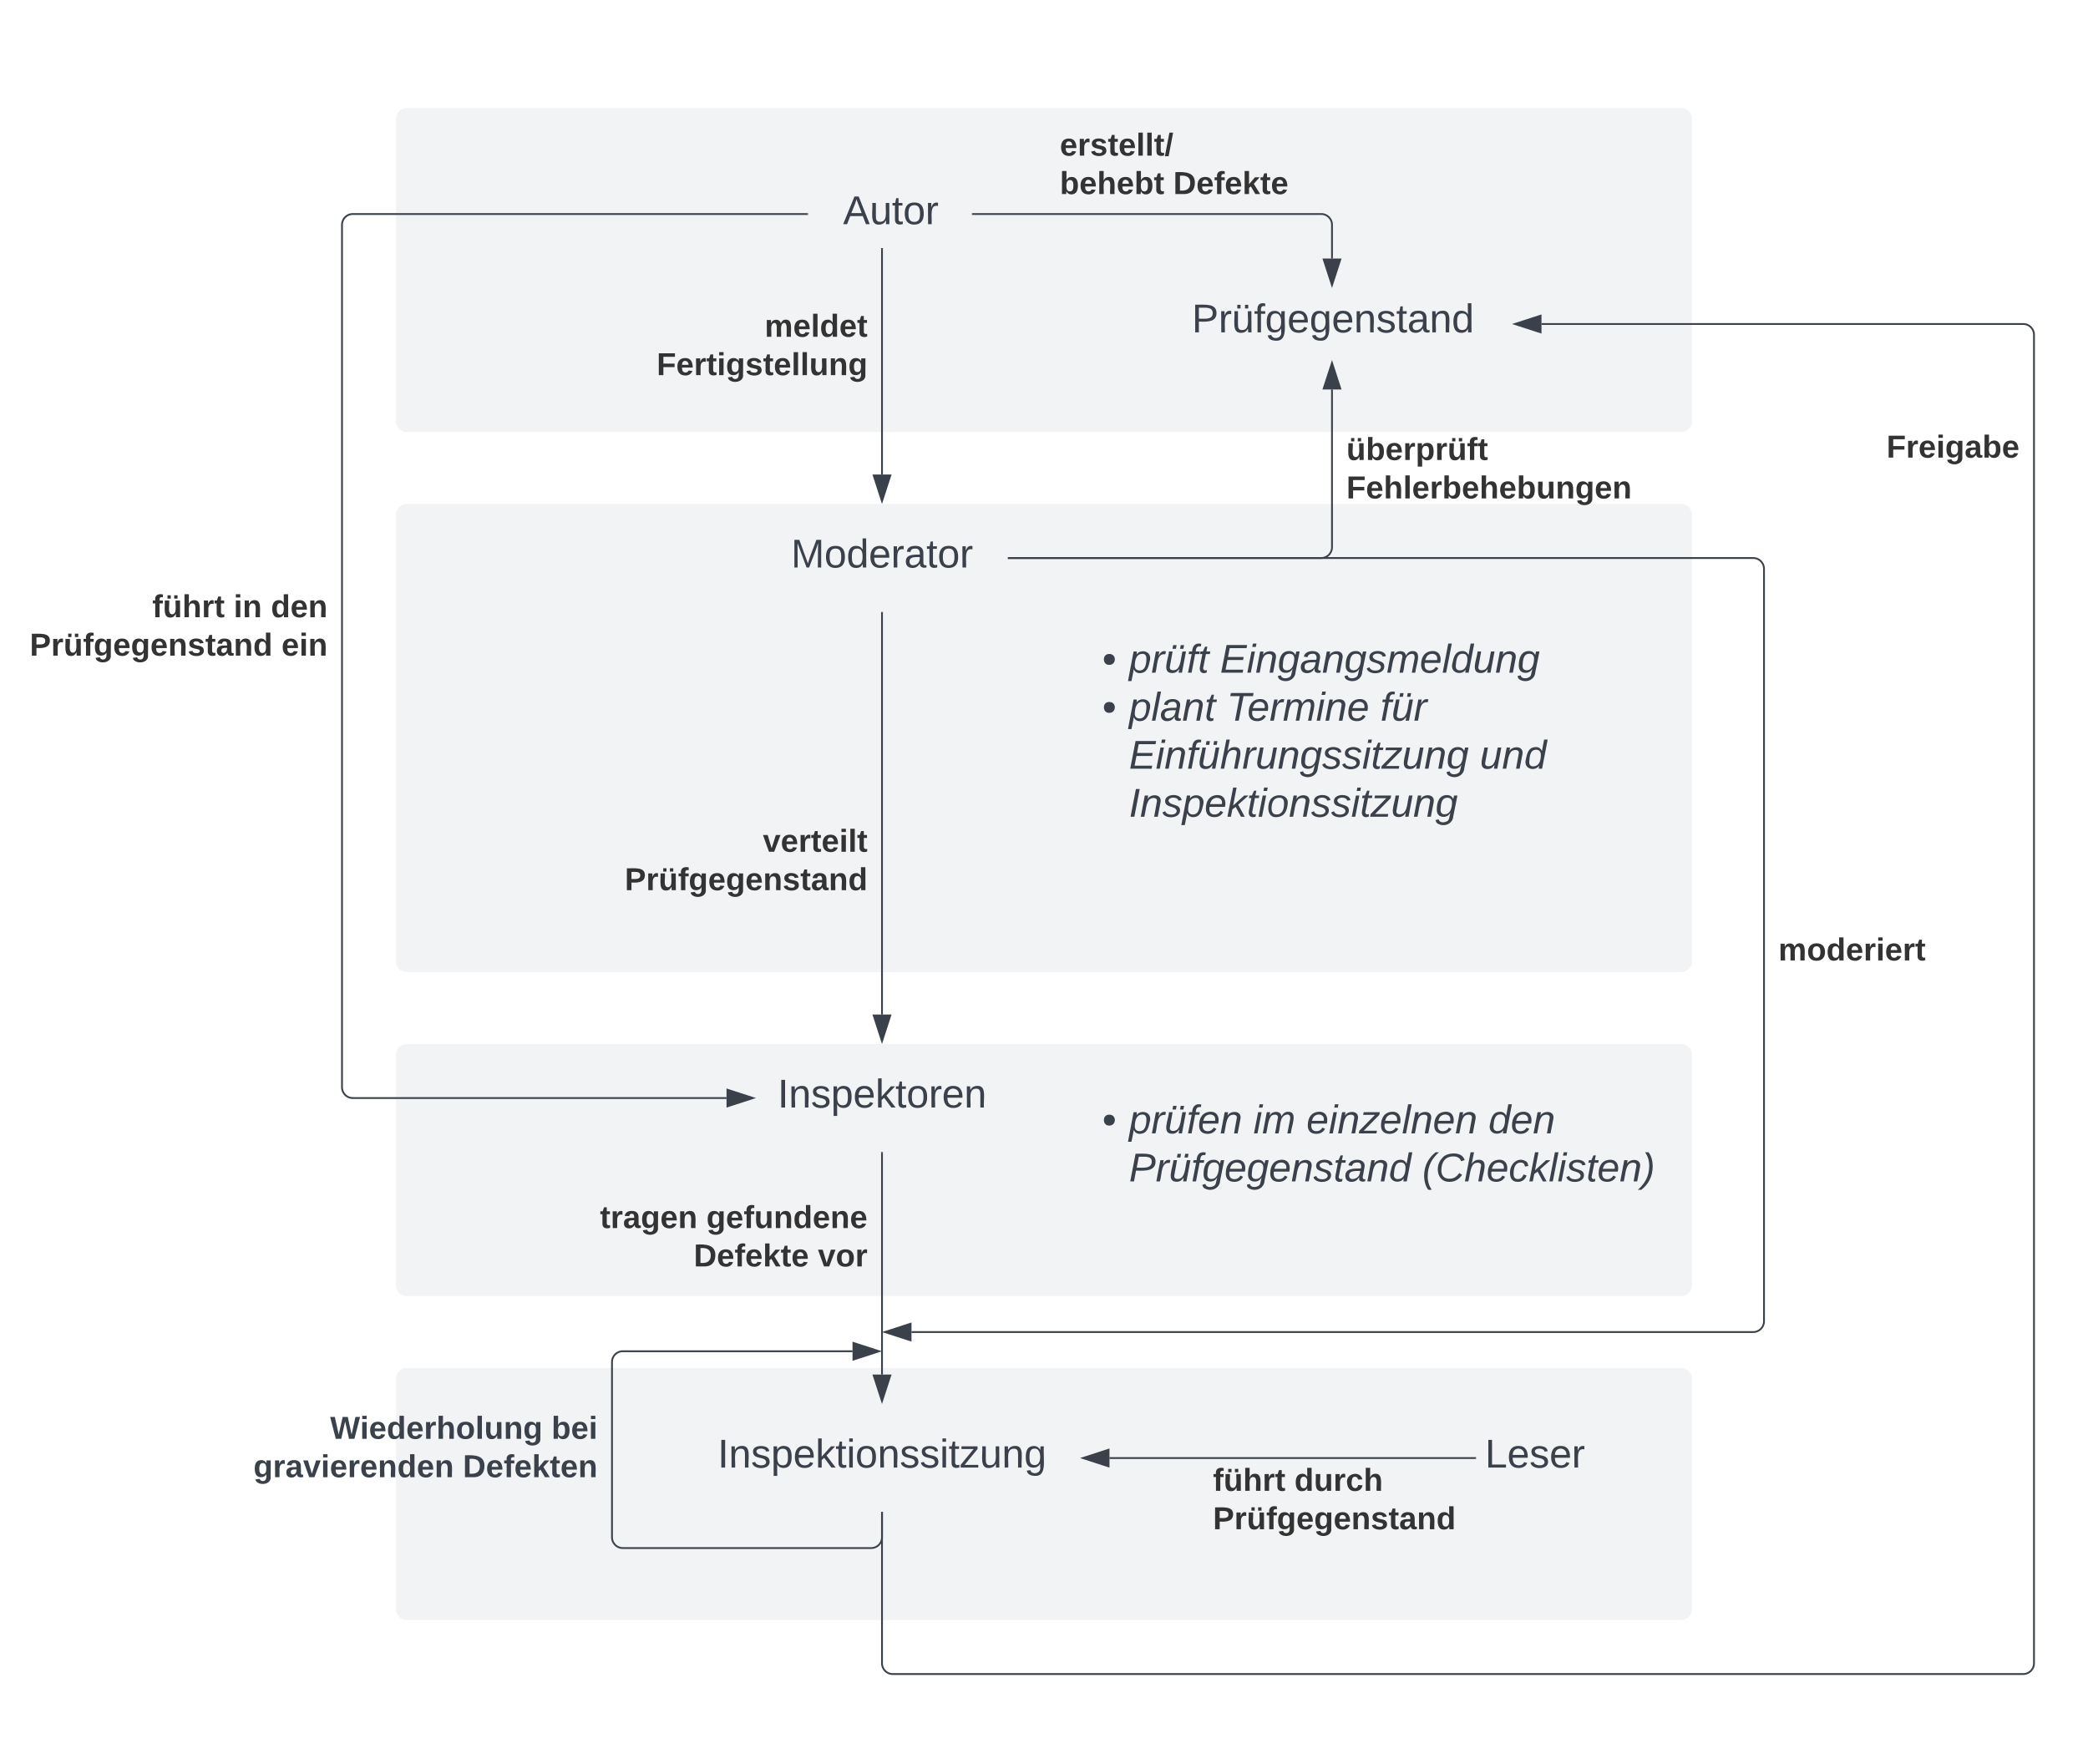 <svg xmlns="http://www.w3.org/2000/svg" xmlns:xlink="http://www.w3.org/1999/xlink" xmlns:lucid="lucid" width="1160" height="980"><g transform="translate(-360 -20)" lucid:page-tab-id="0_0"><path d="M0 0h2000v1000H0z" fill="#fff"/><path d="M360 26a6 6 0 0 1 6-6h1148a6 6 0 0 1 6 6v968a6 6 0 0 1-6 6H366a6 6 0 0 1-6-6z" stroke="#000" stroke-opacity="0" stroke-width="2" fill="#fff"/><path d="M580 786a6 6 0 0 1 6-6h708a6 6 0 0 1 6 6v128a6 6 0 0 1-6 6H586a6 6 0 0 1-6-6zM580 606a6 6 0 0 1 6-6h708a6 6 0 0 1 6 6v128a6 6 0 0 1-6 6H586a6 6 0 0 1-6-6zM580 86a6 6 0 0 1 6-6h708a6 6 0 0 1 6 6v168a6 6 0 0 1-6 6H586a6 6 0 0 1-6-6zM580 306a6 6 0 0 1 6-6h708a6 6 0 0 1 6 6v248a6 6 0 0 1-6 6H586a6 6 0 0 1-6-6z" stroke="#000" stroke-opacity="0" stroke-width="2" fill="#f2f3f5"/><path d="M808.88 126a6 6 0 0 1 6-6H894a6 6 0 0 1 6 6v25.82a6 6 0 0 1-6 6h-79.12a6 6 0 0 1-6-6z" stroke="#000" stroke-opacity="0" stroke-width="2" fill="#fff" fill-opacity="0"/><use xlink:href="#a" transform="matrix(1,0,0,1,813.883,125) translate(14.488 19.528)"/><path d="M780 306a6 6 0 0 1 6-6h128a6 6 0 0 1 6 6v48a6 6 0 0 1-6 6H786a6 6 0 0 1-6-6z" stroke="#000" stroke-opacity="0" stroke-width="2" fill="#fff" fill-opacity="0"/><use xlink:href="#b" transform="matrix(1,0,0,1,785,305) translate(14.475 30.278)"/><path d="M780 606a6 6 0 0 1 6-6h128a6 6 0 0 1 6 6v48a6 6 0 0 1-6 6H786a6 6 0 0 1-6-6z" stroke="#000" stroke-opacity="0" stroke-width="2" fill="#fff" fill-opacity="0"/><use xlink:href="#c" transform="matrix(1,0,0,1,785,605) translate(7.006 30.278)"/><path d="M740 806a6 6 0 0 1 6-6h208a6 6 0 0 1 6 6v48a6 6 0 0 1-6 6H746a6 6 0 0 1-6-6z" stroke="#000" stroke-opacity="0" stroke-width="2" fill="#fff" fill-opacity="0"/><use xlink:href="#d" transform="matrix(1,0,0,1,745,805) translate(13.704 30.278)"/><path d="M850 360.5v223.12" stroke="#3a414a" fill="none"/><path d="M850.48 360.5h-.96v-.5h.96z" stroke="#3a414a" stroke-width=".05" fill="#3a414a"/><path d="M850 598.38l-4.63-14.26h9.26z" stroke="#3a414a" fill="#3a414a"/><use xlink:href="#e" transform="matrix(1,0,0,1,707.086,478.974) translate(76.751 14.222)"/><use xlink:href="#f" transform="matrix(1,0,0,1,707.086,478.974) translate(0.01 35.556)"/><path d="M850 660.5v123.12" stroke="#3a414a" fill="none"/><path d="M850.48 660.5h-.96v-.5h.96z" stroke="#3a414a" stroke-width=".05" fill="#3a414a"/><path d="M850 798.38l-4.63-14.26h9.26z" stroke="#3a414a" fill="#3a414a"/><use xlink:href="#g" transform="matrix(1,0,0,1,693.309,688) translate(0.01 14.222)"/><use xlink:href="#h" transform="matrix(1,0,0,1,693.309,688) translate(59.121 14.222)"/><use xlink:href="#i" transform="matrix(1,0,0,1,693.309,688) translate(52.109 35.556)"/><use xlink:href="#j" transform="matrix(1,0,0,1,693.309,688) translate(121.096 35.556)"/><path d="M960 346a6 6 0 0 1 6-6h328a6 6 0 0 1 6 6v163a6 6 0 0 1-6 6H966a6 6 0 0 1-6-6z" stroke="#000" stroke-opacity="0" stroke-width="2" fill="#fff" fill-opacity="0"/><use xlink:href="#k" transform="matrix(1,0,0,1,965,345) translate(7.222 48.715)"/><use xlink:href="#l" transform="matrix(1,0,0,1,965,345) translate(22.222 48.715)"/><use xlink:href="#m" transform="matrix(1,0,0,1,965,345) translate(72.778 48.715)"/><use xlink:href="#k" transform="matrix(1,0,0,1,965,345) translate(7.222 75.382)"/><use xlink:href="#n" transform="matrix(1,0,0,1,965,345) translate(22.222 75.382)"/><use xlink:href="#o" transform="matrix(1,0,0,1,965,345) translate(76.481 75.382)"/><use xlink:href="#p" transform="matrix(1,0,0,1,965,345) translate(161.852 75.382)"/><use xlink:href="#q" transform="matrix(1,0,0,1,965,345) translate(22.222 102.049)"/><use xlink:href="#r" transform="matrix(1,0,0,1,965,345) translate(217.099 102.049)"/><use xlink:href="#s" transform="matrix(1,0,0,1,965,345) translate(22.222 128.715)"/><path d="M808.38 138.9H556a6 6 0 0 0-6 6V624a6 6 0 0 0 6 6h207.62" stroke="#3a414a" fill="none"/><path d="M808.88 139.38h-.5v-.94h.5z" stroke="#3a414a" stroke-width=".05" fill="#3a414a"/><path d="M778.38 630l-14.26 4.63v-9.26z" stroke="#3a414a" fill="#3a414a"/><use xlink:href="#t" transform="matrix(1,0,0,1,376.519,348.68) translate(68.059 14.222)"/><use xlink:href="#u" transform="matrix(1,0,0,1,376.519,348.68) translate(113.294 14.222)"/><use xlink:href="#v" transform="matrix(1,0,0,1,376.519,348.68) translate(133.985 14.222)"/><use xlink:href="#w" transform="matrix(1,0,0,1,376.519,348.68) translate(0.01 35.556)"/><use xlink:href="#x" transform="matrix(1,0,0,1,376.519,348.68) translate(139.862 35.556)"/><path d="M960 586a6 6 0 0 1 6-6h328a6 6 0 0 1 6 6v148a6 6 0 0 1-6 6H966a6 6 0 0 1-6-6z" stroke="#000" stroke-opacity="0" stroke-width="2" fill="#fff" fill-opacity="0"/><use xlink:href="#k" transform="matrix(1,0,0,1,965,585) translate(7.222 64.653)"/><use xlink:href="#y" transform="matrix(1,0,0,1,965,585) translate(22.222 64.653)"/><use xlink:href="#z" transform="matrix(1,0,0,1,965,585) translate(91.296 64.653)"/><use xlink:href="#A" transform="matrix(1,0,0,1,965,585) translate(120.802 64.653)"/><use xlink:href="#B" transform="matrix(1,0,0,1,965,585) translate(221.914 64.653)"/><use xlink:href="#C" transform="matrix(1,0,0,1,965,585) translate(22.222 91.319)"/><use xlink:href="#D" transform="matrix(1,0,0,1,965,585) translate(185.123 91.319)"/><path d="M1180 806a6 6 0 0 1 6-6h88a6 6 0 0 1 6 6v48a6 6 0 0 1-6 6h-88a6 6 0 0 1-6-6z" stroke="#000" stroke-opacity="0" stroke-width="2" fill="#fff" fill-opacity="0"/><use xlink:href="#E" transform="matrix(1,0,0,1,1185,805) translate(0 30.278)"/><path d="M1179.5 830H976.38" stroke="#3a414a" fill="none"/><path d="M1180 830.48h-.5v-.96h.5z" stroke="#3a414a" stroke-width=".05" fill="#3a414a"/><path d="M961.62 830l14.26-4.63v9.26z" stroke="#3a414a" fill="#3a414a"/><use xlink:href="#t" transform="matrix(1,0,0,1,1033.877,834) translate(0 14.222)"/><use xlink:href="#F" transform="matrix(1,0,0,1,1033.877,834) translate(45.235 14.222)"/><use xlink:href="#G" transform="matrix(1,0,0,1,1033.877,834) translate(0 35.556)"/><path d="M850 158.32v125.3" stroke="#3a414a" fill="none"/><path d="M850.48 158.33h-.96v-.5h.96z" stroke="#3a414a" stroke-width=".05" fill="#3a414a"/><path d="M850 298.38l-4.63-14.26h9.26z" stroke="#3a414a" fill="#3a414a"/><g><use xlink:href="#H" transform="matrix(1,0,0,1,724.815,192.855) translate(60.01 14.222)"/><use xlink:href="#I" transform="matrix(1,0,0,1,724.815,192.855) translate(0.01 35.556)"/></g><path d="M920.5 330H1334a6 6 0 0 1 6 6v418a6 6 0 0 1-6 6H866.38" stroke="#3a414a" fill="none"/><path d="M920.5 330.48h-.5v-.96h.5z" stroke="#3a414a" stroke-width=".05" fill="#3a414a"/><path d="M851.62 760l14.26-4.63v9.26z" stroke="#3a414a" fill="#3a414a"/><g><use xlink:href="#J" transform="matrix(1,0,0,1,1348,539.333) translate(0 14.222)"/></g><path d="M850 860.5V874a6 6 0 0 1-6 6H706a6 6 0 0 1-6-6v-97.33a6 6 0 0 1 6-6h127.62" stroke="#3a414a" fill="none"/><path d="M850.48 860.5h-.96v-.5h.96z" stroke="#3a414a" stroke-width=".05" fill="#3a414a"/><path d="M848.38 770.67l-14.26 4.63v-9.27z" stroke="#3a414a" fill="#3a414a"/><g><use xlink:href="#K" transform="matrix(1,0,0,1,500.79,805.089) translate(42.627 14.222)"/><use xlink:href="#L" transform="matrix(1,0,0,1,500.79,805.089) translate(165.59 14.222)"/><use xlink:href="#M" transform="matrix(1,0,0,1,500.79,805.089) translate(0.01 35.556)"/><use xlink:href="#N" transform="matrix(1,0,0,1,500.79,805.089) translate(116.356 35.556)"/></g><path d="M1000 186a6 6 0 0 1 6-6h188a6 6 0 0 1 6 6v28a6 6 0 0 1-6 6h-188a6 6 0 0 1-6-6z" stroke="#000" stroke-opacity="0" stroke-width="2" fill="#fff" fill-opacity="0"/><g><use xlink:href="#O" transform="matrix(1,0,0,1,1005,185) translate(17.136 19.653)"/></g><path d="M900.5 138.9H1094a6 6 0 0 1 6 6v18.72" stroke="#3a414a" fill="none"/><path d="M900.5 139.38h-.5v-.94h.5z" stroke="#3a414a" stroke-width=".05" fill="#3a414a"/><path d="M1100 178.38l-4.63-14.26h9.27z" stroke="#3a414a" fill="#3a414a"/><g><use xlink:href="#P" transform="matrix(1,0,0,1,948.8,92.243) translate(0 14.222)"/><use xlink:href="#Q" transform="matrix(1,0,0,1,948.8,92.243) translate(0 35.556)"/><use xlink:href="#R" transform="matrix(1,0,0,1,948.8,92.243) translate(63.012 35.556)"/></g><path d="M850 860.5V944a6 6 0 0 0 6 6h628a6 6 0 0 0 6-6V206a6 6 0 0 0-6-6h-267.62" stroke="#3a414a" fill="none"/><path d="M850.48 860.5h-.96v-.5h.96z" stroke="#3a414a" stroke-width=".05" fill="#3a414a"/><path d="M1201.62 200l14.26-4.63v9.26z" stroke="#3a414a" fill="#3a414a"/><g><use xlink:href="#S" transform="matrix(1,0,0,1,1408.074,260) translate(0 14.222)"/></g><path d="M920.5 330H1094a6 6 0 0 0 6-6v-87.62" stroke="#3a414a" fill="none"/><path d="M920.5 330.48h-.5v-.96h.5z" stroke="#3a414a" stroke-width=".05" fill="#3a414a"/><path d="M1100 221.62l4.63 14.26h-9.27z" stroke="#3a414a" fill="#3a414a"/><g><use xlink:href="#T" transform="matrix(1,0,0,1,1108,261.333) translate(0 14.222)"/><use xlink:href="#U" transform="matrix(1,0,0,1,1108,261.333) translate(0 35.556)"/></g><defs><path fill="#3a414a" d="M205 0l-28-72H64L36 0H1l101-248h38L239 0h-34zm-38-99l-47-123c-12 45-31 82-46 123h93" id="V"/><path fill="#3a414a" d="M84 4C-5 8 30-112 23-190h32v120c0 31 7 50 39 49 72-2 45-101 50-169h31l1 190h-30c-1-10 1-25-2-33-11 22-28 36-60 37" id="W"/><path fill="#3a414a" d="M59-47c-2 24 18 29 38 22v24C64 9 27 4 27-40v-127H5v-23h24l9-43h21v43h35v23H59v120" id="X"/><path fill="#3a414a" d="M100-194c62-1 85 37 85 99 1 63-27 99-86 99S16-35 15-95c0-66 28-99 85-99zM99-20c44 1 53-31 53-75 0-43-8-75-51-75s-53 32-53 75 10 74 51 75" id="Y"/><path fill="#3a414a" d="M114-163C36-179 61-72 57 0H25l-1-190h30c1 12-1 29 2 39 6-27 23-49 58-41v29" id="Z"/><g id="a"><use transform="matrix(0.062,0,0,0.062,0,0)" xlink:href="#V"/><use transform="matrix(0.062,0,0,0.062,14.815,0)" xlink:href="#W"/><use transform="matrix(0.062,0,0,0.062,27.16,0)" xlink:href="#X"/><use transform="matrix(0.062,0,0,0.062,33.333,0)" xlink:href="#Y"/><use transform="matrix(0.062,0,0,0.062,45.679,0)" xlink:href="#Z"/></g><path fill="#3a414a" d="M240 0l2-218c-23 76-54 145-80 218h-23L58-218 59 0H30v-248h44l77 211c21-75 51-140 76-211h43V0h-30" id="aa"/><path fill="#3a414a" d="M85-194c31 0 48 13 60 33l-1-100h32l1 261h-30c-2-10 0-23-3-31C134-8 116 4 85 4 32 4 16-35 15-94c0-66 23-100 70-100zm9 24c-40 0-46 34-46 75 0 40 6 74 45 74 42 0 51-32 51-76 0-42-9-74-50-73" id="ab"/><path fill="#3a414a" d="M100-194c63 0 86 42 84 106H49c0 40 14 67 53 68 26 1 43-12 49-29l28 8c-11 28-37 45-77 45C44 4 14-33 15-96c1-61 26-98 85-98zm52 81c6-60-76-77-97-28-3 7-6 17-6 28h103" id="ac"/><path fill="#3a414a" d="M141-36C126-15 110 5 73 4 37 3 15-17 15-53c-1-64 63-63 125-63 3-35-9-54-41-54-24 1-41 7-42 31l-33-3c5-37 33-52 76-52 45 0 72 20 72 64v82c-1 20 7 32 28 27v20c-31 9-61-2-59-35zM48-53c0 20 12 33 32 33 41-3 63-29 60-74-43 2-92-5-92 41" id="ad"/><g id="b"><use transform="matrix(0.062,0,0,0.062,0,0)" xlink:href="#aa"/><use transform="matrix(0.062,0,0,0.062,18.457,0)" xlink:href="#Y"/><use transform="matrix(0.062,0,0,0.062,30.802,0)" xlink:href="#ab"/><use transform="matrix(0.062,0,0,0.062,43.148,0)" xlink:href="#ac"/><use transform="matrix(0.062,0,0,0.062,55.494,0)" xlink:href="#Z"/><use transform="matrix(0.062,0,0,0.062,62.84,0)" xlink:href="#ad"/><use transform="matrix(0.062,0,0,0.062,75.185,0)" xlink:href="#X"/><use transform="matrix(0.062,0,0,0.062,81.358,0)" xlink:href="#Y"/><use transform="matrix(0.062,0,0,0.062,93.704,0)" xlink:href="#Z"/></g><path fill="#3a414a" d="M33 0v-248h34V0H33" id="ae"/><path fill="#3a414a" d="M117-194c89-4 53 116 60 194h-32v-121c0-31-8-49-39-48C34-167 62-67 57 0H25l-1-190h30c1 10-1 24 2 32 11-22 29-35 61-36" id="af"/><path fill="#3a414a" d="M135-143c-3-34-86-38-87 0 15 53 115 12 119 90S17 21 10-45l28-5c4 36 97 45 98 0-10-56-113-15-118-90-4-57 82-63 122-42 12 7 21 19 24 35" id="ag"/><path fill="#3a414a" d="M115-194c55 1 70 41 70 98S169 2 115 4C84 4 66-9 55-30l1 105H24l-1-265h31l2 30c10-21 28-34 59-34zm-8 174c40 0 45-34 45-75s-6-73-45-74c-42 0-51 32-51 76 0 43 10 73 51 73" id="ah"/><path fill="#3a414a" d="M143 0L79-87 56-68V0H24v-261h32v163l83-92h37l-77 82L181 0h-38" id="ai"/><g id="c"><use transform="matrix(0.062,0,0,0.062,0,0)" xlink:href="#ae"/><use transform="matrix(0.062,0,0,0.062,6.173,0)" xlink:href="#af"/><use transform="matrix(0.062,0,0,0.062,18.519,0)" xlink:href="#ag"/><use transform="matrix(0.062,0,0,0.062,29.63,0)" xlink:href="#ah"/><use transform="matrix(0.062,0,0,0.062,41.975,0)" xlink:href="#ac"/><use transform="matrix(0.062,0,0,0.062,54.321,0)" xlink:href="#ai"/><use transform="matrix(0.062,0,0,0.062,65.432,0)" xlink:href="#X"/><use transform="matrix(0.062,0,0,0.062,71.605,0)" xlink:href="#Y"/><use transform="matrix(0.062,0,0,0.062,83.951,0)" xlink:href="#Z"/><use transform="matrix(0.062,0,0,0.062,91.296,0)" xlink:href="#ac"/><use transform="matrix(0.062,0,0,0.062,103.642,0)" xlink:href="#af"/></g><path fill="#3a414a" d="M24-231v-30h32v30H24zM24 0v-190h32V0H24" id="aj"/><path fill="#3a414a" d="M9 0v-24l116-142H16v-24h144v24L44-24h123V0H9" id="ak"/><path fill="#3a414a" d="M177-190C167-65 218 103 67 71c-23-6-38-20-44-43l32-5c15 47 100 32 89-28v-30C133-14 115 1 83 1 29 1 15-40 15-95c0-56 16-97 71-98 29-1 48 16 59 35 1-10 0-23 2-32h30zM94-22c36 0 50-32 50-73 0-42-14-75-50-75-39 0-46 34-46 75s6 73 46 73" id="al"/><g id="d"><use transform="matrix(0.062,0,0,0.062,0,0)" xlink:href="#ae"/><use transform="matrix(0.062,0,0,0.062,6.173,0)" xlink:href="#af"/><use transform="matrix(0.062,0,0,0.062,18.519,0)" xlink:href="#ag"/><use transform="matrix(0.062,0,0,0.062,29.63,0)" xlink:href="#ah"/><use transform="matrix(0.062,0,0,0.062,41.975,0)" xlink:href="#ac"/><use transform="matrix(0.062,0,0,0.062,54.321,0)" xlink:href="#ai"/><use transform="matrix(0.062,0,0,0.062,65.432,0)" xlink:href="#X"/><use transform="matrix(0.062,0,0,0.062,71.605,0)" xlink:href="#aj"/><use transform="matrix(0.062,0,0,0.062,76.481,0)" xlink:href="#Y"/><use transform="matrix(0.062,0,0,0.062,88.827,0)" xlink:href="#af"/><use transform="matrix(0.062,0,0,0.062,101.173,0)" xlink:href="#ag"/><use transform="matrix(0.062,0,0,0.062,112.284,0)" xlink:href="#ag"/><use transform="matrix(0.062,0,0,0.062,123.395,0)" xlink:href="#aj"/><use transform="matrix(0.062,0,0,0.062,128.272,0)" xlink:href="#X"/><use transform="matrix(0.062,0,0,0.062,134.444,0)" xlink:href="#ak"/><use transform="matrix(0.062,0,0,0.062,145.556,0)" xlink:href="#W"/><use transform="matrix(0.062,0,0,0.062,157.901,0)" xlink:href="#af"/><use transform="matrix(0.062,0,0,0.062,170.247,0)" xlink:href="#al"/></g><path fill="#333" d="M128 0H69L1-190h53L99-40l48-150h52" id="am"/><path fill="#333" d="M185-48c-13 30-37 53-82 52C43 2 14-33 14-96s30-98 90-98c62 0 83 45 84 108H66c0 31 8 55 39 56 18 0 30-7 34-22zm-45-69c5-46-57-63-70-21-2 6-4 13-4 21h74" id="an"/><path fill="#333" d="M135-150c-39-12-60 13-60 57V0H25l-1-190h47c2 13-1 29 3 40 6-28 27-53 61-41v41" id="ao"/><path fill="#333" d="M115-3C79 11 28 4 28-45v-112H4v-33h27l15-45h31v45h36v33H77v99c-1 23 16 31 38 25v30" id="ap"/><path fill="#333" d="M25-224v-37h50v37H25zM25 0v-190h50V0H25" id="aq"/><path fill="#333" d="M25 0v-261h50V0H25" id="ar"/><g id="e"><use transform="matrix(0.049,0,0,0.049,0,0)" xlink:href="#am"/><use transform="matrix(0.049,0,0,0.049,9.877,0)" xlink:href="#an"/><use transform="matrix(0.049,0,0,0.049,19.753,0)" xlink:href="#ao"/><use transform="matrix(0.049,0,0,0.049,26.667,0)" xlink:href="#ap"/><use transform="matrix(0.049,0,0,0.049,32.543,0)" xlink:href="#an"/><use transform="matrix(0.049,0,0,0.049,42.42,0)" xlink:href="#aq"/><use transform="matrix(0.049,0,0,0.049,47.358,0)" xlink:href="#ar"/><use transform="matrix(0.049,0,0,0.049,52.296,0)" xlink:href="#ap"/></g><path fill="#333" d="M24-248c93 1 206-16 204 79-1 75-69 88-152 82V0H24v-248zm52 121c47 0 100 7 100-41 0-47-54-39-100-39v80" id="as"/><path fill="#333" d="M85 4C-2 5 27-109 22-190h50c7 57-23 150 33 157 60-5 35-97 40-157h50l1 190h-47c-2-12 1-28-3-38-12 25-28 42-61 42zm44-215v-38h38v38h-38zm-76 0v-38h37v38H53" id="at"/><path fill="#333" d="M121-226c-27-7-43 5-38 36h38v33H83V0H34v-157H6v-33h28c-9-59 32-81 87-68v32" id="au"/><path fill="#333" d="M195-6C206 82 75 100 31 46c-4-6-6-13-8-21l49-6c3 16 16 24 34 25 40 0 42-37 40-79-11 22-30 35-61 35-53 0-70-43-70-97 0-56 18-96 73-97 30 0 46 14 59 34l2-30h47zm-90-29c32 0 41-27 41-63 0-35-9-62-40-62-32 0-39 29-40 63 0 36 9 62 39 62" id="av"/><path fill="#333" d="M135-194c87-1 58 113 63 194h-50c-7-57 23-157-34-157-59 0-34 97-39 157H25l-1-190h47c2 12-1 28 3 38 12-26 28-41 61-42" id="aw"/><path fill="#333" d="M137-138c1-29-70-34-71-4 15 46 118 7 119 86 1 83-164 76-172 9l43-7c4 19 20 25 44 25 33 8 57-30 24-41C81-84 22-81 20-136c-2-80 154-74 161-7" id="ax"/><path fill="#333" d="M133-34C117-15 103 5 69 4 32 3 11-16 11-54c-1-60 55-63 116-61 1-26-3-47-28-47-18 1-26 9-28 27l-52-2c7-38 36-58 82-57s74 22 75 68l1 82c-1 14 12 18 25 15v27c-30 8-71 5-69-32zm-48 3c29 0 43-24 42-57-32 0-66-3-65 30 0 17 8 27 23 27" id="ay"/><path fill="#333" d="M88-194c31-1 46 15 58 34l-1-101h50l1 261h-48c-2-10 0-23-3-31C134-8 116 4 84 4 32 4 16-41 15-95c0-56 19-97 73-99zm17 164c33 0 40-30 41-66 1-37-9-64-41-64s-38 30-39 65c0 43 13 65 39 65" id="az"/><g id="f"><use transform="matrix(0.049,0,0,0.049,0,0)" xlink:href="#as"/><use transform="matrix(0.049,0,0,0.049,11.852,0)" xlink:href="#ao"/><use transform="matrix(0.049,0,0,0.049,18.765,0)" xlink:href="#at"/><use transform="matrix(0.049,0,0,0.049,29.58,0)" xlink:href="#au"/><use transform="matrix(0.049,0,0,0.049,35.457,0)" xlink:href="#av"/><use transform="matrix(0.049,0,0,0.049,46.272,0)" xlink:href="#an"/><use transform="matrix(0.049,0,0,0.049,56.148,0)" xlink:href="#av"/><use transform="matrix(0.049,0,0,0.049,66.963,0)" xlink:href="#an"/><use transform="matrix(0.049,0,0,0.049,76.84,0)" xlink:href="#aw"/><use transform="matrix(0.049,0,0,0.049,87.654,0)" xlink:href="#ax"/><use transform="matrix(0.049,0,0,0.049,97.531,0)" xlink:href="#ap"/><use transform="matrix(0.049,0,0,0.049,103.407,0)" xlink:href="#ay"/><use transform="matrix(0.049,0,0,0.049,113.284,0)" xlink:href="#aw"/><use transform="matrix(0.049,0,0,0.049,124.099,0)" xlink:href="#az"/></g><g id="g"><use transform="matrix(0.049,0,0,0.049,0,0)" xlink:href="#ap"/><use transform="matrix(0.049,0,0,0.049,5.877,0)" xlink:href="#ao"/><use transform="matrix(0.049,0,0,0.049,12.79,0)" xlink:href="#ay"/><use transform="matrix(0.049,0,0,0.049,22.667,0)" xlink:href="#av"/><use transform="matrix(0.049,0,0,0.049,33.481,0)" xlink:href="#an"/><use transform="matrix(0.049,0,0,0.049,43.358,0)" xlink:href="#aw"/></g><path fill="#333" d="M85 4C-2 5 27-109 22-190h50c7 57-23 150 33 157 60-5 35-97 40-157h50l1 190h-47c-2-12 1-28-3-38-12 25-28 42-61 42" id="aA"/><g id="h"><use transform="matrix(0.049,0,0,0.049,0,0)" xlink:href="#av"/><use transform="matrix(0.049,0,0,0.049,10.815,0)" xlink:href="#an"/><use transform="matrix(0.049,0,0,0.049,20.691,0)" xlink:href="#au"/><use transform="matrix(0.049,0,0,0.049,26.568,0)" xlink:href="#aA"/><use transform="matrix(0.049,0,0,0.049,37.383,0)" xlink:href="#aw"/><use transform="matrix(0.049,0,0,0.049,48.198,0)" xlink:href="#az"/><use transform="matrix(0.049,0,0,0.049,59.012,0)" xlink:href="#an"/><use transform="matrix(0.049,0,0,0.049,68.889,0)" xlink:href="#aw"/><use transform="matrix(0.049,0,0,0.049,79.704,0)" xlink:href="#an"/></g><path fill="#333" d="M24-248c120-7 223 5 221 122C244-46 201 0 124 0H24v-248zM76-40c74 7 117-18 117-86 0-67-45-88-117-82v168" id="aB"/><path fill="#333" d="M147 0L96-86 75-71V0H25v-261h50v150l67-79h53l-66 74L201 0h-54" id="aC"/><g id="i"><use transform="matrix(0.049,0,0,0.049,0,0)" xlink:href="#aB"/><use transform="matrix(0.049,0,0,0.049,12.79,0)" xlink:href="#an"/><use transform="matrix(0.049,0,0,0.049,22.667,0)" xlink:href="#au"/><use transform="matrix(0.049,0,0,0.049,28.543,0)" xlink:href="#an"/><use transform="matrix(0.049,0,0,0.049,38.42,0)" xlink:href="#aC"/><use transform="matrix(0.049,0,0,0.049,48.296,0)" xlink:href="#ap"/><use transform="matrix(0.049,0,0,0.049,54.173,0)" xlink:href="#an"/></g><path fill="#333" d="M110-194c64 0 96 36 96 99 0 64-35 99-97 99-61 0-95-36-95-99 0-62 34-99 96-99zm-1 164c35 0 45-28 45-65 0-40-10-65-43-65-34 0-45 26-45 65 0 36 10 65 43 65" id="aD"/><g id="j"><use transform="matrix(0.049,0,0,0.049,0,0)" xlink:href="#am"/><use transform="matrix(0.049,0,0,0.049,9.877,0)" xlink:href="#aD"/><use transform="matrix(0.049,0,0,0.049,20.691,0)" xlink:href="#ao"/></g><path fill="#3a414a" d="M65-168c29 0 50 18 50 48S94-70 65-70c-30 0-48-21-48-50s19-48 48-48" id="aE"/><use transform="matrix(0.062,0,0,0.062,0,0)" xlink:href="#aE" id="k"/><path fill="#3a414a" d="M67-162c32-53 139-36 121 50C175-51 163 2 97 4 68 4 52-11 42-31 38 6 28 39 22 75H-9l50-265h29c-1 10 0 20-3 28zm89 36c0-26-10-43-35-43-54 0-67 50-69 103-1 29 14 45 42 46 53 0 62-58 62-106" id="aF"/><path fill="#3a414a" d="M66-151c12-25 30-51 66-40l-6 26C45-176 58-65 38 0H6l36-190h30" id="aG"/><path fill="#3a414a" d="M67 3c-93-2-31-127-26-193h32L48-50c-3 39 53 32 70 12 30-34 30-101 43-152h32L157 0h-30c1-10 6-24 4-33-14 20-29 37-64 36zm73-217l6-33h30l-6 33h-30zm-68 0l6-33h31l-6 33H72" id="aH"/><path fill="#3a414a" d="M76-167L44 0H12l33-167H18l4-23h27c3-47 25-81 82-69l-4 24c-35-8-44 15-46 45h37l-5 23H76" id="aI"/><path fill="#3a414a" d="M51-54c-9 22 5 41 31 30L79-1C43 14 10-4 19-52l22-115H19l5-23h22l19-43h21l-9 43h35l-4 23H73" id="aJ"/><g id="l"><use transform="matrix(0.062,0,0,0.062,0,0)" xlink:href="#aF"/><use transform="matrix(0.062,0,0,0.062,12.346,0)" xlink:href="#aG"/><use transform="matrix(0.062,0,0,0.062,19.691,0)" xlink:href="#aH"/><use transform="matrix(0.062,0,0,0.062,32.037,0)" xlink:href="#aI"/><use transform="matrix(0.062,0,0,0.062,38.21,0)" xlink:href="#aJ"/></g><path fill="#3a414a" d="M11 0l48-248h184l-5 28H87l-15 79h140l-5 27H67L50-27h158l-5 27H11" id="aK"/><path fill="#3a414a" d="M50-231l6-30h32l-6 30H50zM6 0l37-190h31L37 0H6" id="aL"/><path fill="#3a414a" d="M67-158c22-48 132-52 116 29L158 0h-32l25-140c3-38-53-32-70-12C52-117 51-52 38 0H6l36-190h30" id="aM"/><path fill="#3a414a" d="M103-194c29 0 47 14 56 36 2-11 5-23 8-32h30L160-5C157 61 82 97 21 62 9 55 4 45 1 30l28-7c7 42 83 31 92-3 4-16 9-38 13-55-13 20-29 36-62 36-40 0-60-25-60-64 0-71 23-131 91-131zm4 24c-53 0-58 54-61 104-2 27 10 44 36 44 49 0 65-50 67-102 1-29-15-46-42-46" id="aN"/><path fill="#3a414a" d="M165-48c-4 18 1 34 23 27l-3 20c-29 8-62 0-52-35h-2C116-14 99 4 63 4 30 4 8-16 8-49c0-68 71-67 138-67 10-26 0-56-31-54-26 1-42 9-47 31l-32-5c8-67 160-71 144 15-5 28-9 54-15 81zM42-50c3 52 80 24 89-6 7-12 7-24 11-38-47 1-103-4-100 44" id="aO"/><path fill="#3a414a" d="M55-144c13 50 104 24 104 88C159 21 15 23 1-39l26-10c6 40 102 42 102-4-13-50-104-23-104-87 0-71 143-71 148-8l-29 4c-5-35-85-37-89 0" id="aP"/><path fill="#3a414a" d="M248-111c6-24 9-61-24-58-72 9-57 108-77 169h-31l26-142c3-37-50-30-64-10C52-115 50-51 37 0H6l36-190h30c-1 10-6 24-4 32 13-43 101-52 105 5 13-22 29-41 61-41 90 0 28 129 23 194h-31" id="aQ"/><path fill="#3a414a" d="M111-194c62-3 86 47 72 106H45c-7 38 6 69 45 68 27-1 43-14 53-32l24 11C152-15 129 4 87 4 38 3 12-23 12-71c0-70 32-119 99-123zm44 81c14-66-71-72-95-28-4 8-8 17-11 28h106" id="aR"/><path fill="#3a414a" d="M6 0l50-261h32L37 0H6" id="aS"/><path fill="#3a414a" d="M133-28C103 26-5 8 13-77c13-62 24-115 90-117 29-1 46 15 56 35l19-102h32L160 0h-30zM45-64c-2 27 10 43 35 43 54-1 69-50 69-103 0-29-15-46-42-46-53-1-58 58-62 106" id="aT"/><path fill="#3a414a" d="M67 3c-93-2-31-127-26-193h32L48-50c-3 39 53 32 70 12 30-34 30-101 43-152h32L157 0h-30c1-10 6-24 4-33-14 20-29 37-64 36" id="aU"/><g id="m"><use transform="matrix(0.062,0,0,0.062,0,0)" xlink:href="#aK"/><use transform="matrix(0.062,0,0,0.062,14.815,0)" xlink:href="#aL"/><use transform="matrix(0.062,0,0,0.062,19.691,0)" xlink:href="#aM"/><use transform="matrix(0.062,0,0,0.062,32.037,0)" xlink:href="#aN"/><use transform="matrix(0.062,0,0,0.062,44.383,0)" xlink:href="#aO"/><use transform="matrix(0.062,0,0,0.062,56.728,0)" xlink:href="#aM"/><use transform="matrix(0.062,0,0,0.062,69.074,0)" xlink:href="#aN"/><use transform="matrix(0.062,0,0,0.062,81.42,0)" xlink:href="#aP"/><use transform="matrix(0.062,0,0,0.062,92.531,0)" xlink:href="#aQ"/><use transform="matrix(0.062,0,0,0.062,110.988,0)" xlink:href="#aR"/><use transform="matrix(0.062,0,0,0.062,123.333,0)" xlink:href="#aS"/><use transform="matrix(0.062,0,0,0.062,128.21,0)" xlink:href="#aT"/><use transform="matrix(0.062,0,0,0.062,140.556,0)" xlink:href="#aU"/><use transform="matrix(0.062,0,0,0.062,152.901,0)" xlink:href="#aM"/><use transform="matrix(0.062,0,0,0.062,165.247,0)" xlink:href="#aN"/></g><g id="n"><use transform="matrix(0.062,0,0,0.062,0,0)" xlink:href="#aF"/><use transform="matrix(0.062,0,0,0.062,12.346,0)" xlink:href="#aS"/><use transform="matrix(0.062,0,0,0.062,17.222,0)" xlink:href="#aO"/><use transform="matrix(0.062,0,0,0.062,29.568,0)" xlink:href="#aM"/><use transform="matrix(0.062,0,0,0.062,41.914,0)" xlink:href="#aJ"/></g><path fill="#3a414a" d="M151-220L108 0H75l42-220H32l6-28h203l-5 28h-85" id="aV"/><g id="o"><use transform="matrix(0.062,0,0,0.062,0,0)" xlink:href="#aV"/><use transform="matrix(0.062,0,0,0.062,11.481,0)" xlink:href="#aR"/><use transform="matrix(0.062,0,0,0.062,23.827,0)" xlink:href="#aG"/><use transform="matrix(0.062,0,0,0.062,31.173,0)" xlink:href="#aQ"/><use transform="matrix(0.062,0,0,0.062,49.63,0)" xlink:href="#aL"/><use transform="matrix(0.062,0,0,0.062,54.506,0)" xlink:href="#aM"/><use transform="matrix(0.062,0,0,0.062,66.852,0)" xlink:href="#aR"/></g><g id="p"><use transform="matrix(0.062,0,0,0.062,0,0)" xlink:href="#aI"/><use transform="matrix(0.062,0,0,0.062,6.173,0)" xlink:href="#aH"/><use transform="matrix(0.062,0,0,0.062,18.519,0)" xlink:href="#aG"/></g><path fill="#3a414a" d="M67-158c15-20 31-36 64-36 94 0 33 127 27 194h-32l25-140c3-38-53-32-70-12C52-117 51-51 37 0H6l51-261h31" id="aW"/><path fill="#3a414a" d="M-8 0l5-24 140-142H31l5-24h145l-5 24L36-24h119l-5 24H-8" id="aX"/><g id="q"><use transform="matrix(0.062,0,0,0.062,0,0)" xlink:href="#aK"/><use transform="matrix(0.062,0,0,0.062,14.815,0)" xlink:href="#aL"/><use transform="matrix(0.062,0,0,0.062,19.691,0)" xlink:href="#aM"/><use transform="matrix(0.062,0,0,0.062,32.037,0)" xlink:href="#aI"/><use transform="matrix(0.062,0,0,0.062,38.21,0)" xlink:href="#aH"/><use transform="matrix(0.062,0,0,0.062,50.556,0)" xlink:href="#aW"/><use transform="matrix(0.062,0,0,0.062,62.901,0)" xlink:href="#aG"/><use transform="matrix(0.062,0,0,0.062,70.247,0)" xlink:href="#aU"/><use transform="matrix(0.062,0,0,0.062,82.593,0)" xlink:href="#aM"/><use transform="matrix(0.062,0,0,0.062,94.938,0)" xlink:href="#aN"/><use transform="matrix(0.062,0,0,0.062,107.284,0)" xlink:href="#aP"/><use transform="matrix(0.062,0,0,0.062,118.395,0)" xlink:href="#aP"/><use transform="matrix(0.062,0,0,0.062,129.506,0)" xlink:href="#aL"/><use transform="matrix(0.062,0,0,0.062,134.383,0)" xlink:href="#aJ"/><use transform="matrix(0.062,0,0,0.062,140.556,0)" xlink:href="#aX"/><use transform="matrix(0.062,0,0,0.062,151.667,0)" xlink:href="#aU"/><use transform="matrix(0.062,0,0,0.062,164.012,0)" xlink:href="#aM"/><use transform="matrix(0.062,0,0,0.062,176.358,0)" xlink:href="#aN"/></g><g id="r"><use transform="matrix(0.062,0,0,0.062,0,0)" xlink:href="#aU"/><use transform="matrix(0.062,0,0,0.062,12.346,0)" xlink:href="#aM"/><use transform="matrix(0.062,0,0,0.062,24.691,0)" xlink:href="#aT"/></g><path fill="#3a414a" d="M14 0l48-248h34L48 0H14" id="aY"/><path fill="#3a414a" d="M127 0L80-88 50-66 37 0H6l51-261h31L57-100l99-90h39l-93 82L161 0h-34" id="aZ"/><path fill="#3a414a" d="M30-147c31-64 166-65 159 27C183-49 158 1 86 4 9 8 1-88 30-147zM88-20c53 0 68-48 68-100 0-31-11-51-44-50-52 1-68 46-68 97 0 32 13 53 44 53" id="ba"/><g id="s"><use transform="matrix(0.062,0,0,0.062,0,0)" xlink:href="#aY"/><use transform="matrix(0.062,0,0,0.062,6.173,0)" xlink:href="#aM"/><use transform="matrix(0.062,0,0,0.062,18.519,0)" xlink:href="#aP"/><use transform="matrix(0.062,0,0,0.062,29.63,0)" xlink:href="#aF"/><use transform="matrix(0.062,0,0,0.062,41.975,0)" xlink:href="#aR"/><use transform="matrix(0.062,0,0,0.062,54.321,0)" xlink:href="#aZ"/><use transform="matrix(0.062,0,0,0.062,65.432,0)" xlink:href="#aJ"/><use transform="matrix(0.062,0,0,0.062,71.605,0)" xlink:href="#aL"/><use transform="matrix(0.062,0,0,0.062,76.481,0)" xlink:href="#ba"/><use transform="matrix(0.062,0,0,0.062,88.827,0)" xlink:href="#aM"/><use transform="matrix(0.062,0,0,0.062,101.173,0)" xlink:href="#aP"/><use transform="matrix(0.062,0,0,0.062,112.284,0)" xlink:href="#aP"/><use transform="matrix(0.062,0,0,0.062,123.395,0)" xlink:href="#aL"/><use transform="matrix(0.062,0,0,0.062,128.272,0)" xlink:href="#aJ"/><use transform="matrix(0.062,0,0,0.062,134.444,0)" xlink:href="#aX"/><use transform="matrix(0.062,0,0,0.062,145.556,0)" xlink:href="#aU"/><use transform="matrix(0.062,0,0,0.062,157.901,0)" xlink:href="#aM"/><use transform="matrix(0.062,0,0,0.062,170.247,0)" xlink:href="#aN"/></g><path fill="#333" d="M114-157C55-157 80-60 75 0H25v-261h50l-1 109c12-26 28-41 61-42 86-1 58 113 63 194h-50c-7-57 23-157-34-157" id="bb"/><g id="t"><use transform="matrix(0.049,0,0,0.049,0,0)" xlink:href="#au"/><use transform="matrix(0.049,0,0,0.049,5.877,0)" xlink:href="#at"/><use transform="matrix(0.049,0,0,0.049,16.691,0)" xlink:href="#bb"/><use transform="matrix(0.049,0,0,0.049,27.506,0)" xlink:href="#ao"/><use transform="matrix(0.049,0,0,0.049,34.42,0)" xlink:href="#ap"/></g><g id="u"><use transform="matrix(0.049,0,0,0.049,0,0)" xlink:href="#aq"/><use transform="matrix(0.049,0,0,0.049,4.938,0)" xlink:href="#aw"/></g><g id="v"><use transform="matrix(0.049,0,0,0.049,0,0)" xlink:href="#az"/><use transform="matrix(0.049,0,0,0.049,10.815,0)" xlink:href="#an"/><use transform="matrix(0.049,0,0,0.049,20.691,0)" xlink:href="#aw"/></g><g id="w"><use transform="matrix(0.049,0,0,0.049,0,0)" xlink:href="#as"/><use transform="matrix(0.049,0,0,0.049,11.852,0)" xlink:href="#ao"/><use transform="matrix(0.049,0,0,0.049,18.765,0)" xlink:href="#at"/><use transform="matrix(0.049,0,0,0.049,29.58,0)" xlink:href="#au"/><use transform="matrix(0.049,0,0,0.049,35.457,0)" xlink:href="#av"/><use transform="matrix(0.049,0,0,0.049,46.272,0)" xlink:href="#an"/><use transform="matrix(0.049,0,0,0.049,56.148,0)" xlink:href="#av"/><use transform="matrix(0.049,0,0,0.049,66.963,0)" xlink:href="#an"/><use transform="matrix(0.049,0,0,0.049,76.84,0)" xlink:href="#aw"/><use transform="matrix(0.049,0,0,0.049,87.654,0)" xlink:href="#ax"/><use transform="matrix(0.049,0,0,0.049,97.531,0)" xlink:href="#ap"/><use transform="matrix(0.049,0,0,0.049,103.407,0)" xlink:href="#ay"/><use transform="matrix(0.049,0,0,0.049,113.284,0)" xlink:href="#aw"/><use transform="matrix(0.049,0,0,0.049,124.099,0)" xlink:href="#az"/></g><g id="x"><use transform="matrix(0.049,0,0,0.049,0,0)" xlink:href="#an"/><use transform="matrix(0.049,0,0,0.049,9.877,0)" xlink:href="#aq"/><use transform="matrix(0.049,0,0,0.049,14.815,0)" xlink:href="#aw"/></g><g id="y"><use transform="matrix(0.062,0,0,0.062,0,0)" xlink:href="#aF"/><use transform="matrix(0.062,0,0,0.062,12.346,0)" xlink:href="#aG"/><use transform="matrix(0.062,0,0,0.062,19.691,0)" xlink:href="#aH"/><use transform="matrix(0.062,0,0,0.062,32.037,0)" xlink:href="#aI"/><use transform="matrix(0.062,0,0,0.062,38.21,0)" xlink:href="#aR"/><use transform="matrix(0.062,0,0,0.062,50.556,0)" xlink:href="#aM"/></g><g id="z"><use transform="matrix(0.062,0,0,0.062,0,0)" xlink:href="#aL"/><use transform="matrix(0.062,0,0,0.062,4.877,0)" xlink:href="#aQ"/></g><g id="A"><use transform="matrix(0.062,0,0,0.062,0,0)" xlink:href="#aR"/><use transform="matrix(0.062,0,0,0.062,12.346,0)" xlink:href="#aL"/><use transform="matrix(0.062,0,0,0.062,17.222,0)" xlink:href="#aM"/><use transform="matrix(0.062,0,0,0.062,29.568,0)" xlink:href="#aX"/><use transform="matrix(0.062,0,0,0.062,40.679,0)" xlink:href="#aR"/><use transform="matrix(0.062,0,0,0.062,53.025,0)" xlink:href="#aS"/><use transform="matrix(0.062,0,0,0.062,57.901,0)" xlink:href="#aM"/><use transform="matrix(0.062,0,0,0.062,70.247,0)" xlink:href="#aR"/><use transform="matrix(0.062,0,0,0.062,82.593,0)" xlink:href="#aM"/></g><g id="B"><use transform="matrix(0.062,0,0,0.062,0,0)" xlink:href="#aT"/><use transform="matrix(0.062,0,0,0.062,12.346,0)" xlink:href="#aR"/><use transform="matrix(0.062,0,0,0.062,24.691,0)" xlink:href="#aM"/></g><path fill="#3a414a" d="M238-179c0 84-86 86-175 82L45 0H11l48-248c82 0 179-12 179 69zm-34 1c0-53-64-42-116-43l-19 98c63 0 135 9 135-55" id="bc"/><g id="C"><use transform="matrix(0.062,0,0,0.062,0,0)" xlink:href="#bc"/><use transform="matrix(0.062,0,0,0.062,14.815,0)" xlink:href="#aG"/><use transform="matrix(0.062,0,0,0.062,22.16,0)" xlink:href="#aH"/><use transform="matrix(0.062,0,0,0.062,34.506,0)" xlink:href="#aI"/><use transform="matrix(0.062,0,0,0.062,40.679,0)" xlink:href="#aN"/><use transform="matrix(0.062,0,0,0.062,53.025,0)" xlink:href="#aR"/><use transform="matrix(0.062,0,0,0.062,65.37,0)" xlink:href="#aN"/><use transform="matrix(0.062,0,0,0.062,77.716,0)" xlink:href="#aR"/><use transform="matrix(0.062,0,0,0.062,90.062,0)" xlink:href="#aM"/><use transform="matrix(0.062,0,0,0.062,102.407,0)" xlink:href="#aP"/><use transform="matrix(0.062,0,0,0.062,113.519,0)" xlink:href="#aJ"/><use transform="matrix(0.062,0,0,0.062,119.691,0)" xlink:href="#aO"/><use transform="matrix(0.062,0,0,0.062,132.037,0)" xlink:href="#aM"/><use transform="matrix(0.062,0,0,0.062,144.383,0)" xlink:href="#aT"/></g><path fill="#3a414a" d="M17-49c1-102 45-165 103-212h30C92-210 49-145 49-46 49 4 63 43 85 75H54C30 43 18 2 17-49" id="bd"/><path fill="#3a414a" d="M125-24c46 0 70-25 89-51l25 16C214-24 183 4 123 4 8 4-5-146 60-208c32-50 158-61 191-5 5 7 9 14 11 22l-32 10c-9-28-33-43-69-43-74 0-108 51-108 125 0 46 24 75 72 75" id="be"/><path fill="#3a414a" d="M44-68c0 29 11 47 38 47 30 0 42-19 51-41l28 9C148-21 126 4 82 4 31 4 10-29 12-85c3-77 74-140 146-93 12 8 15 23 18 40l-31 5c-1-22-13-36-36-36-52 0-65 49-65 101" id="bf"/><path fill="#3a414a" d="M98-137C97-35 54 29-4 75h-31C23 23 67-41 67-140c0-50-15-89-37-121h31c24 32 36 73 37 124" id="bg"/><g id="D"><use transform="matrix(0.062,0,0,0.062,0,0)" xlink:href="#bd"/><use transform="matrix(0.062,0,0,0.062,7.346,0)" xlink:href="#be"/><use transform="matrix(0.062,0,0,0.062,23.333,0)" xlink:href="#aW"/><use transform="matrix(0.062,0,0,0.062,35.679,0)" xlink:href="#aR"/><use transform="matrix(0.062,0,0,0.062,48.025,0)" xlink:href="#bf"/><use transform="matrix(0.062,0,0,0.062,59.136,0)" xlink:href="#aZ"/><use transform="matrix(0.062,0,0,0.062,70.247,0)" xlink:href="#aS"/><use transform="matrix(0.062,0,0,0.062,75.123,0)" xlink:href="#aL"/><use transform="matrix(0.062,0,0,0.062,80,0)" xlink:href="#aP"/><use transform="matrix(0.062,0,0,0.062,91.111,0)" xlink:href="#aJ"/><use transform="matrix(0.062,0,0,0.062,97.284,0)" xlink:href="#aR"/><use transform="matrix(0.062,0,0,0.062,109.63,0)" xlink:href="#aM"/><use transform="matrix(0.062,0,0,0.062,121.975,0)" xlink:href="#bg"/></g><path fill="#3a414a" d="M30 0v-248h33v221h125V0H30" id="bh"/><g id="E"><use transform="matrix(0.062,0,0,0.062,0,0)" xlink:href="#bh"/><use transform="matrix(0.062,0,0,0.062,12.346,0)" xlink:href="#ac"/><use transform="matrix(0.062,0,0,0.062,24.691,0)" xlink:href="#ag"/><use transform="matrix(0.062,0,0,0.062,35.802,0)" xlink:href="#ac"/><use transform="matrix(0.062,0,0,0.062,48.148,0)" xlink:href="#Z"/></g><path fill="#333" d="M190-63c-7 42-38 67-86 67-59 0-84-38-90-98-12-110 154-137 174-36l-49 2c-2-19-15-32-35-32-30 0-35 28-38 64-6 74 65 87 74 30" id="bi"/><g id="F"><use transform="matrix(0.049,0,0,0.049,0,0)" xlink:href="#az"/><use transform="matrix(0.049,0,0,0.049,10.815,0)" xlink:href="#aA"/><use transform="matrix(0.049,0,0,0.049,21.63,0)" xlink:href="#ao"/><use transform="matrix(0.049,0,0,0.049,28.543,0)" xlink:href="#bi"/><use transform="matrix(0.049,0,0,0.049,38.42,0)" xlink:href="#bb"/></g><g id="G"><use transform="matrix(0.049,0,0,0.049,0,0)" xlink:href="#as"/><use transform="matrix(0.049,0,0,0.049,11.852,0)" xlink:href="#ao"/><use transform="matrix(0.049,0,0,0.049,18.765,0)" xlink:href="#at"/><use transform="matrix(0.049,0,0,0.049,29.58,0)" xlink:href="#au"/><use transform="matrix(0.049,0,0,0.049,35.457,0)" xlink:href="#av"/><use transform="matrix(0.049,0,0,0.049,46.272,0)" xlink:href="#an"/><use transform="matrix(0.049,0,0,0.049,56.148,0)" xlink:href="#av"/><use transform="matrix(0.049,0,0,0.049,66.963,0)" xlink:href="#an"/><use transform="matrix(0.049,0,0,0.049,76.84,0)" xlink:href="#aw"/><use transform="matrix(0.049,0,0,0.049,87.654,0)" xlink:href="#ax"/><use transform="matrix(0.049,0,0,0.049,97.531,0)" xlink:href="#ap"/><use transform="matrix(0.049,0,0,0.049,103.407,0)" xlink:href="#ay"/><use transform="matrix(0.049,0,0,0.049,113.284,0)" xlink:href="#aw"/><use transform="matrix(0.049,0,0,0.049,124.099,0)" xlink:href="#az"/></g><path fill="#333" d="M220-157c-53 9-28 100-34 157h-49v-107c1-27-5-49-29-50C55-147 81-57 75 0H25l-1-190h47c2 12-1 28 3 38 10-53 101-56 108 0 13-22 24-43 59-42 82 1 51 116 57 194h-49v-107c-1-25-5-48-29-50" id="bj"/><g id="H"><use transform="matrix(0.049,0,0,0.049,0,0)" xlink:href="#bj"/><use transform="matrix(0.049,0,0,0.049,15.802,0)" xlink:href="#an"/><use transform="matrix(0.049,0,0,0.049,25.679,0)" xlink:href="#ar"/><use transform="matrix(0.049,0,0,0.049,30.617,0)" xlink:href="#az"/><use transform="matrix(0.049,0,0,0.049,41.432,0)" xlink:href="#an"/><use transform="matrix(0.049,0,0,0.049,51.309,0)" xlink:href="#ap"/></g><path fill="#333" d="M76-208v77h127v40H76V0H24v-248h183v40H76" id="bk"/><g id="I"><use transform="matrix(0.049,0,0,0.049,0,0)" xlink:href="#bk"/><use transform="matrix(0.049,0,0,0.049,10.815,0)" xlink:href="#an"/><use transform="matrix(0.049,0,0,0.049,20.691,0)" xlink:href="#ao"/><use transform="matrix(0.049,0,0,0.049,27.605,0)" xlink:href="#ap"/><use transform="matrix(0.049,0,0,0.049,33.481,0)" xlink:href="#aq"/><use transform="matrix(0.049,0,0,0.049,38.42,0)" xlink:href="#av"/><use transform="matrix(0.049,0,0,0.049,49.235,0)" xlink:href="#ax"/><use transform="matrix(0.049,0,0,0.049,59.111,0)" xlink:href="#ap"/><use transform="matrix(0.049,0,0,0.049,64.988,0)" xlink:href="#an"/><use transform="matrix(0.049,0,0,0.049,74.864,0)" xlink:href="#ar"/><use transform="matrix(0.049,0,0,0.049,79.802,0)" xlink:href="#ar"/><use transform="matrix(0.049,0,0,0.049,84.741,0)" xlink:href="#aA"/><use transform="matrix(0.049,0,0,0.049,95.556,0)" xlink:href="#aw"/><use transform="matrix(0.049,0,0,0.049,106.37,0)" xlink:href="#av"/></g><g id="J"><use transform="matrix(0.049,0,0,0.049,0,0)" xlink:href="#bj"/><use transform="matrix(0.049,0,0,0.049,15.802,0)" xlink:href="#aD"/><use transform="matrix(0.049,0,0,0.049,26.617,0)" xlink:href="#az"/><use transform="matrix(0.049,0,0,0.049,37.432,0)" xlink:href="#an"/><use transform="matrix(0.049,0,0,0.049,47.309,0)" xlink:href="#ao"/><use transform="matrix(0.049,0,0,0.049,54.222,0)" xlink:href="#aq"/><use transform="matrix(0.049,0,0,0.049,59.16,0)" xlink:href="#an"/><use transform="matrix(0.049,0,0,0.049,69.037,0)" xlink:href="#ao"/><use transform="matrix(0.049,0,0,0.049,75.951,0)" xlink:href="#ap"/></g><path fill="#3a414a" d="M275 0h-61l-44-196L126 0H64L0-248h53L97-49l45-199h58l43 199 44-199h52" id="bl"/><path fill="#3a414a" d="M25-224v-37h50v37H25zM25 0v-190h50V0H25" id="bm"/><path fill="#3a414a" d="M185-48c-13 30-37 53-82 52C43 2 14-33 14-96s30-98 90-98c62 0 83 45 84 108H66c0 31 8 55 39 56 18 0 30-7 34-22zm-45-69c5-46-57-63-70-21-2 6-4 13-4 21h74" id="bn"/><path fill="#3a414a" d="M88-194c31-1 46 15 58 34l-1-101h50l1 261h-48c-2-10 0-23-3-31C134-8 116 4 84 4 32 4 16-41 15-95c0-56 19-97 73-99zm17 164c33 0 40-30 41-66 1-37-9-64-41-64s-38 30-39 65c0 43 13 65 39 65" id="bo"/><path fill="#3a414a" d="M135-150c-39-12-60 13-60 57V0H25l-1-190h47c2 13-1 29 3 40 6-28 27-53 61-41v41" id="bp"/><path fill="#3a414a" d="M114-157C55-157 80-60 75 0H25v-261h50l-1 109c12-26 28-41 61-42 86-1 58 113 63 194h-50c-7-57 23-157-34-157" id="bq"/><path fill="#3a414a" d="M110-194c64 0 96 36 96 99 0 64-35 99-97 99-61 0-95-36-95-99 0-62 34-99 96-99zm-1 164c35 0 45-28 45-65 0-40-10-65-43-65-34 0-45 26-45 65 0 36 10 65 43 65" id="br"/><path fill="#3a414a" d="M25 0v-261h50V0H25" id="bs"/><path fill="#3a414a" d="M85 4C-2 5 27-109 22-190h50c7 57-23 150 33 157 60-5 35-97 40-157h50l1 190h-47c-2-12 1-28-3-38-12 25-28 42-61 42" id="bt"/><path fill="#3a414a" d="M135-194c87-1 58 113 63 194h-50c-7-57 23-157-34-157-59 0-34 97-39 157H25l-1-190h47c2 12-1 28 3 38 12-26 28-41 61-42" id="bu"/><path fill="#3a414a" d="M195-6C206 82 75 100 31 46c-4-6-6-13-8-21l49-6c3 16 16 24 34 25 40 0 42-37 40-79-11 22-30 35-61 35-53 0-70-43-70-97 0-56 18-96 73-97 30 0 46 14 59 34l2-30h47zm-90-29c32 0 41-27 41-63 0-35-9-62-40-62-32 0-39 29-40 63 0 36 9 62 39 62" id="bv"/><g id="K"><use transform="matrix(0.049,0,0,0.049,0,0)" xlink:href="#bl"/><use transform="matrix(0.049,0,0,0.049,16.593,0)" xlink:href="#bm"/><use transform="matrix(0.049,0,0,0.049,21.531,0)" xlink:href="#bn"/><use transform="matrix(0.049,0,0,0.049,31.407,0)" xlink:href="#bo"/><use transform="matrix(0.049,0,0,0.049,42.222,0)" xlink:href="#bn"/><use transform="matrix(0.049,0,0,0.049,52.099,0)" xlink:href="#bp"/><use transform="matrix(0.049,0,0,0.049,59.012,0)" xlink:href="#bq"/><use transform="matrix(0.049,0,0,0.049,69.827,0)" xlink:href="#br"/><use transform="matrix(0.049,0,0,0.049,80.642,0)" xlink:href="#bs"/><use transform="matrix(0.049,0,0,0.049,85.58,0)" xlink:href="#bt"/><use transform="matrix(0.049,0,0,0.049,96.395,0)" xlink:href="#bu"/><use transform="matrix(0.049,0,0,0.049,107.21,0)" xlink:href="#bv"/></g><path fill="#3a414a" d="M135-194c52 0 70 43 70 98 0 56-19 99-73 100-30 1-46-15-58-35L72 0H24l1-261h50v104c11-23 29-37 60-37zM114-30c31 0 40-27 40-66 0-37-7-63-39-63s-41 28-41 65c0 36 8 64 40 64" id="bw"/><g id="L"><use transform="matrix(0.049,0,0,0.049,0,0)" xlink:href="#bw"/><use transform="matrix(0.049,0,0,0.049,10.815,0)" xlink:href="#bn"/><use transform="matrix(0.049,0,0,0.049,20.691,0)" xlink:href="#bm"/></g><path fill="#3a414a" d="M133-34C117-15 103 5 69 4 32 3 11-16 11-54c-1-60 55-63 116-61 1-26-3-47-28-47-18 1-26 9-28 27l-52-2c7-38 36-58 82-57s74 22 75 68l1 82c-1 14 12 18 25 15v27c-30 8-71 5-69-32zm-48 3c29 0 43-24 42-57-32 0-66-3-65 30 0 17 8 27 23 27" id="bx"/><path fill="#3a414a" d="M128 0H69L1-190h53L99-40l48-150h52" id="by"/><g id="M"><use transform="matrix(0.049,0,0,0.049,0,0)" xlink:href="#bv"/><use transform="matrix(0.049,0,0,0.049,10.815,0)" xlink:href="#bp"/><use transform="matrix(0.049,0,0,0.049,17.728,0)" xlink:href="#bx"/><use transform="matrix(0.049,0,0,0.049,27.605,0)" xlink:href="#by"/><use transform="matrix(0.049,0,0,0.049,37.481,0)" xlink:href="#bm"/><use transform="matrix(0.049,0,0,0.049,42.42,0)" xlink:href="#bn"/><use transform="matrix(0.049,0,0,0.049,52.296,0)" xlink:href="#bp"/><use transform="matrix(0.049,0,0,0.049,59.21,0)" xlink:href="#bn"/><use transform="matrix(0.049,0,0,0.049,69.086,0)" xlink:href="#bu"/><use transform="matrix(0.049,0,0,0.049,79.901,0)" xlink:href="#bo"/><use transform="matrix(0.049,0,0,0.049,90.716,0)" xlink:href="#bn"/><use transform="matrix(0.049,0,0,0.049,100.593,0)" xlink:href="#bu"/></g><path fill="#3a414a" d="M24-248c120-7 223 5 221 122C244-46 201 0 124 0H24v-248zM76-40c74 7 117-18 117-86 0-67-45-88-117-82v168" id="bz"/><path fill="#3a414a" d="M121-226c-27-7-43 5-38 36h38v33H83V0H34v-157H6v-33h28c-9-59 32-81 87-68v32" id="bA"/><path fill="#3a414a" d="M147 0L96-86 75-71V0H25v-261h50v150l67-79h53l-66 74L201 0h-54" id="bB"/><path fill="#3a414a" d="M115-3C79 11 28 4 28-45v-112H4v-33h27l15-45h31v45h36v33H77v99c-1 23 16 31 38 25v30" id="bC"/><g id="N"><use transform="matrix(0.049,0,0,0.049,0,0)" xlink:href="#bz"/><use transform="matrix(0.049,0,0,0.049,12.79,0)" xlink:href="#bn"/><use transform="matrix(0.049,0,0,0.049,22.667,0)" xlink:href="#bA"/><use transform="matrix(0.049,0,0,0.049,28.543,0)" xlink:href="#bn"/><use transform="matrix(0.049,0,0,0.049,38.42,0)" xlink:href="#bB"/><use transform="matrix(0.049,0,0,0.049,48.296,0)" xlink:href="#bC"/><use transform="matrix(0.049,0,0,0.049,54.173,0)" xlink:href="#bn"/><use transform="matrix(0.049,0,0,0.049,64.049,0)" xlink:href="#bu"/></g><path fill="#3a414a" d="M30-248c87 1 191-15 191 75 0 78-77 80-158 76V0H30v-248zm33 125c57 0 124 11 124-50 0-59-68-47-124-48v98" id="bD"/><path fill="#3a414a" d="M85 4C-4 8 31-112 24-190h32v120c0 31 7 50 39 49 72-2 45-101 50-169h31l1 190h-30c-1-10 1-25-2-33-11 22-28 36-60 37zm34-218v-33h29v33h-29zm-69 0v-33h29v33H50" id="bE"/><path fill="#3a414a" d="M101-234c-31-9-42 10-38 44h38v23H63V0H32v-167H5v-23h27c-7-52 17-82 69-68v24" id="bF"/><g id="O"><use transform="matrix(0.062,0,0,0.062,0,0)" xlink:href="#bD"/><use transform="matrix(0.062,0,0,0.062,14.815,0)" xlink:href="#Z"/><use transform="matrix(0.062,0,0,0.062,22.16,0)" xlink:href="#bE"/><use transform="matrix(0.062,0,0,0.062,34.506,0)" xlink:href="#bF"/><use transform="matrix(0.062,0,0,0.062,40.679,0)" xlink:href="#al"/><use transform="matrix(0.062,0,0,0.062,53.025,0)" xlink:href="#ac"/><use transform="matrix(0.062,0,0,0.062,65.37,0)" xlink:href="#al"/><use transform="matrix(0.062,0,0,0.062,77.716,0)" xlink:href="#ac"/><use transform="matrix(0.062,0,0,0.062,90.062,0)" xlink:href="#af"/><use transform="matrix(0.062,0,0,0.062,102.407,0)" xlink:href="#ag"/><use transform="matrix(0.062,0,0,0.062,113.519,0)" xlink:href="#X"/><use transform="matrix(0.062,0,0,0.062,119.691,0)" xlink:href="#ad"/><use transform="matrix(0.062,0,0,0.062,132.037,0)" xlink:href="#af"/><use transform="matrix(0.062,0,0,0.062,144.383,0)" xlink:href="#ab"/></g><path fill="#333" d="M4 7l51-268h42L46 7H4" id="bG"/><g id="P"><use transform="matrix(0.049,0,0,0.049,0,0)" xlink:href="#an"/><use transform="matrix(0.049,0,0,0.049,9.877,0)" xlink:href="#ao"/><use transform="matrix(0.049,0,0,0.049,16.79,0)" xlink:href="#ax"/><use transform="matrix(0.049,0,0,0.049,26.667,0)" xlink:href="#ap"/><use transform="matrix(0.049,0,0,0.049,32.543,0)" xlink:href="#an"/><use transform="matrix(0.049,0,0,0.049,42.42,0)" xlink:href="#ar"/><use transform="matrix(0.049,0,0,0.049,47.358,0)" xlink:href="#ar"/><use transform="matrix(0.049,0,0,0.049,52.296,0)" xlink:href="#ap"/><use transform="matrix(0.049,0,0,0.049,58.173,0)" xlink:href="#bG"/></g><path fill="#333" d="M135-194c52 0 70 43 70 98 0 56-19 99-73 100-30 1-46-15-58-35L72 0H24l1-261h50v104c11-23 29-37 60-37zM114-30c31 0 40-27 40-66 0-37-7-63-39-63s-41 28-41 65c0 36 8 64 40 64" id="bH"/><g id="Q"><use transform="matrix(0.049,0,0,0.049,0,0)" xlink:href="#bH"/><use transform="matrix(0.049,0,0,0.049,10.815,0)" xlink:href="#an"/><use transform="matrix(0.049,0,0,0.049,20.691,0)" xlink:href="#bb"/><use transform="matrix(0.049,0,0,0.049,31.506,0)" xlink:href="#an"/><use transform="matrix(0.049,0,0,0.049,41.383,0)" xlink:href="#bH"/><use transform="matrix(0.049,0,0,0.049,52.198,0)" xlink:href="#ap"/></g><g id="R"><use transform="matrix(0.049,0,0,0.049,0,0)" xlink:href="#aB"/><use transform="matrix(0.049,0,0,0.049,12.79,0)" xlink:href="#an"/><use transform="matrix(0.049,0,0,0.049,22.667,0)" xlink:href="#au"/><use transform="matrix(0.049,0,0,0.049,28.543,0)" xlink:href="#an"/><use transform="matrix(0.049,0,0,0.049,38.42,0)" xlink:href="#aC"/><use transform="matrix(0.049,0,0,0.049,48.296,0)" xlink:href="#ap"/><use transform="matrix(0.049,0,0,0.049,54.173,0)" xlink:href="#an"/></g><g id="S"><use transform="matrix(0.049,0,0,0.049,0,0)" xlink:href="#bk"/><use transform="matrix(0.049,0,0,0.049,10.815,0)" xlink:href="#ao"/><use transform="matrix(0.049,0,0,0.049,17.728,0)" xlink:href="#an"/><use transform="matrix(0.049,0,0,0.049,27.605,0)" xlink:href="#aq"/><use transform="matrix(0.049,0,0,0.049,32.543,0)" xlink:href="#av"/><use transform="matrix(0.049,0,0,0.049,43.358,0)" xlink:href="#ay"/><use transform="matrix(0.049,0,0,0.049,53.235,0)" xlink:href="#bH"/><use transform="matrix(0.049,0,0,0.049,64.049,0)" xlink:href="#an"/></g><path fill="#333" d="M135-194c53 0 70 44 70 98 0 56-19 98-73 100-31 1-45-17-59-34 3 33 2 69 2 105H25l-1-265h48c2 10 0 23 3 31 11-24 29-35 60-35zM114-30c33 0 39-31 40-66 0-38-9-64-40-64-56 0-55 130 0 130" id="bI"/><g id="T"><use transform="matrix(0.049,0,0,0.049,0,0)" xlink:href="#at"/><use transform="matrix(0.049,0,0,0.049,10.815,0)" xlink:href="#bH"/><use transform="matrix(0.049,0,0,0.049,21.63,0)" xlink:href="#an"/><use transform="matrix(0.049,0,0,0.049,31.506,0)" xlink:href="#ao"/><use transform="matrix(0.049,0,0,0.049,38.42,0)" xlink:href="#bI"/><use transform="matrix(0.049,0,0,0.049,49.235,0)" xlink:href="#ao"/><use transform="matrix(0.049,0,0,0.049,56.148,0)" xlink:href="#at"/><use transform="matrix(0.049,0,0,0.049,66.963,0)" xlink:href="#au"/><use transform="matrix(0.049,0,0,0.049,72.84,0)" xlink:href="#ap"/></g><g id="U"><use transform="matrix(0.049,0,0,0.049,0,0)" xlink:href="#bk"/><use transform="matrix(0.049,0,0,0.049,10.815,0)" xlink:href="#an"/><use transform="matrix(0.049,0,0,0.049,20.691,0)" xlink:href="#bb"/><use transform="matrix(0.049,0,0,0.049,31.506,0)" xlink:href="#ar"/><use transform="matrix(0.049,0,0,0.049,36.444,0)" xlink:href="#an"/><use transform="matrix(0.049,0,0,0.049,46.321,0)" xlink:href="#ao"/><use transform="matrix(0.049,0,0,0.049,53.235,0)" xlink:href="#bH"/><use transform="matrix(0.049,0,0,0.049,64.049,0)" xlink:href="#an"/><use transform="matrix(0.049,0,0,0.049,73.926,0)" xlink:href="#bb"/><use transform="matrix(0.049,0,0,0.049,84.741,0)" xlink:href="#an"/><use transform="matrix(0.049,0,0,0.049,94.617,0)" xlink:href="#bH"/><use transform="matrix(0.049,0,0,0.049,105.432,0)" xlink:href="#aA"/><use transform="matrix(0.049,0,0,0.049,116.247,0)" xlink:href="#aw"/><use transform="matrix(0.049,0,0,0.049,127.062,0)" xlink:href="#av"/><use transform="matrix(0.049,0,0,0.049,137.877,0)" xlink:href="#an"/><use transform="matrix(0.049,0,0,0.049,147.753,0)" xlink:href="#aw"/></g></defs></g></svg>